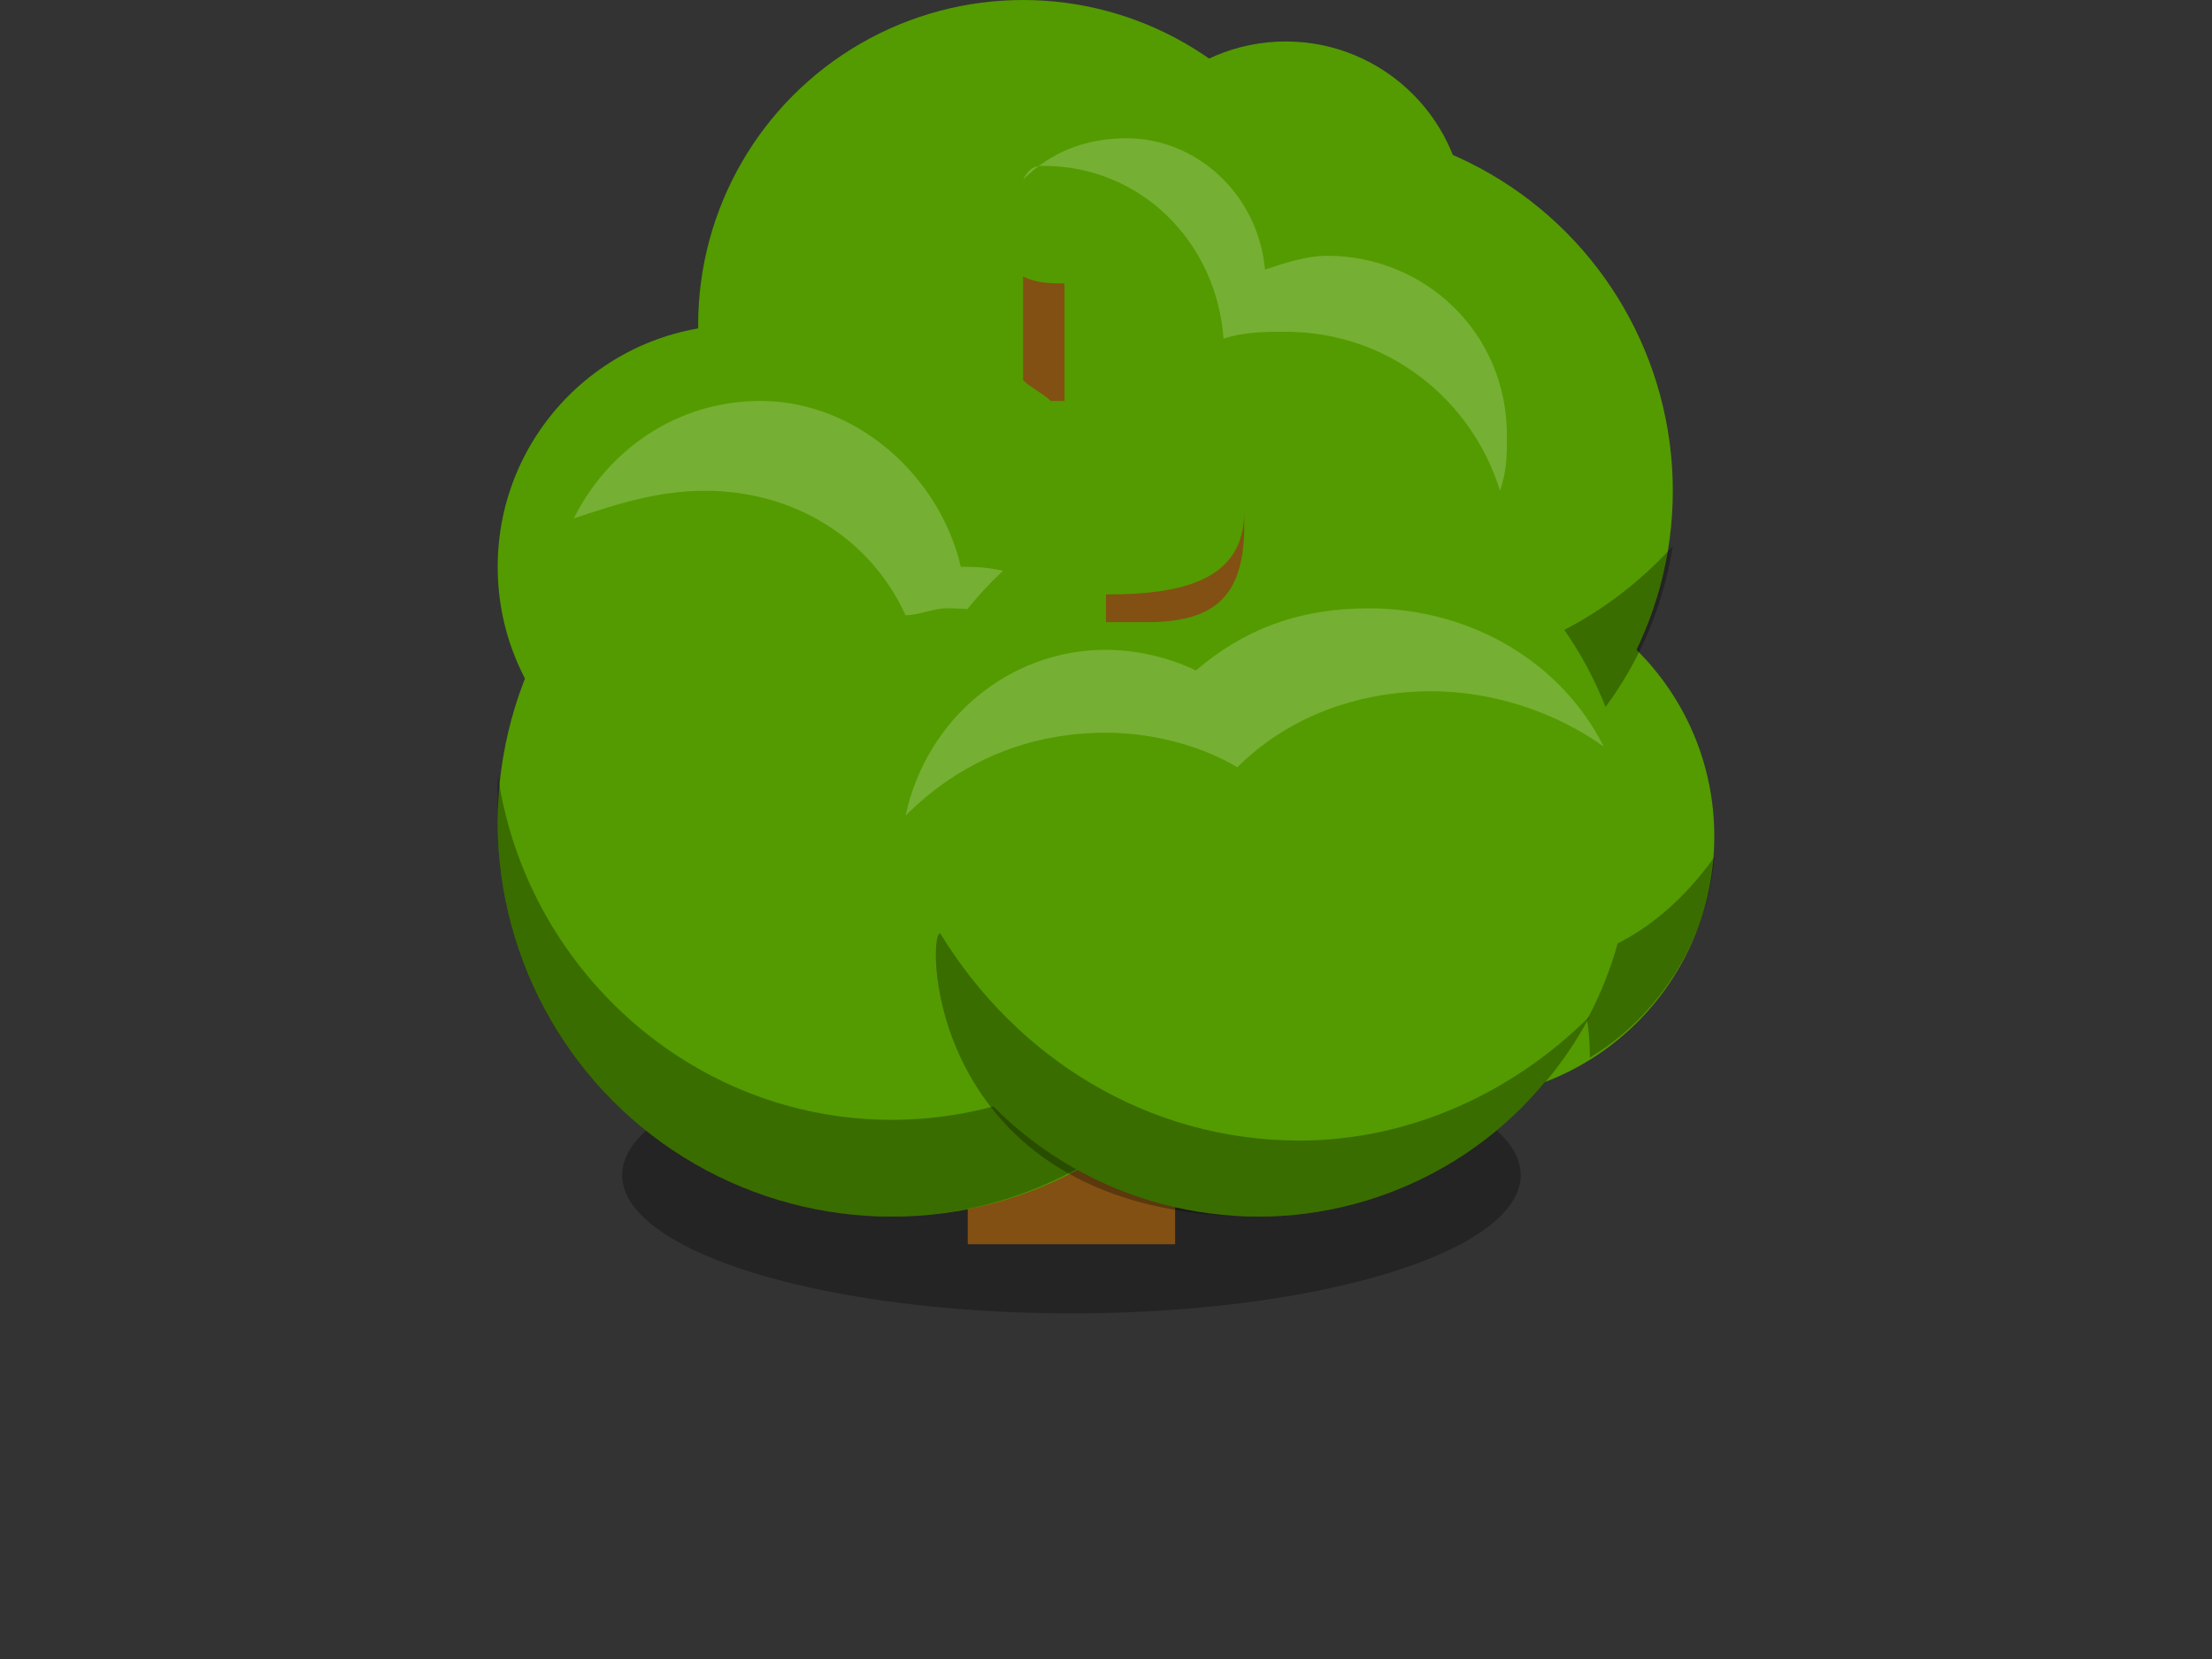 <svg enable-background="new 0 0 32 24" viewBox="0 0 32 24" xmlns="http://www.w3.org/2000/svg"><rect x="0" y="0" width="32" height="24" fill="#333333" stroke="none"/><ellipse cx="15.5" cy="17" opacity=".3" rx="6.5" ry="2"/><path d="m14 14h3v4h-3z" fill="#825012"/><g fill="#539b00"><circle cx="21" cy="12.1" r="3.8"/><circle cx="18.9" cy="7.1" r="5.3"/><circle cx="13.6" cy="10.6" r="5.3"/><circle cx="10.7" cy="8.2" r="3.5"/></g><path d="m13.1 5.1c-1 0-1.8-.3-1.8-1.2v-1.5h-.6v1.8c0 1 .8 1.8 1.8 1.8h.6z" fill="#825012"/><circle cx="12.9" cy="11.9" fill="#539b00" r="5.7"/><path d="m12.9 16.2c-2.9 0-5.3-2.2-5.7-5v.7c0 3.2 2.6 5.7 5.7 5.7s5.7-2.6 5.7-5.7c0-.2 0-.5 0-.7-.4 2.8-2.8 5-5.7 5z" opacity=".3"/><circle cx="14.8" cy="4.7" fill="#539b00" r="4.7"/><circle cx="18.6" cy="3.2" fill="#539b00" r="2.6"/><path d="m10.2 7.1c1.3 0 2.4.7 2.9 1.8.2 0 .4-.1.6-.1 1.1 0 2 .5 2.6 1.3-.2-1.1-1.2-1.9-2.3-1.9 0 0 0 0-.1 0-.3-1.3-1.5-2.4-2.9-2.4-1.2 0-2.2.7-2.7 1.7.6-.2 1.2-.4 1.9-.4z" fill="#fff" opacity=".2"/><path d="m14.8 5.5c.1.1.3.2.4.3h.2v-1.7c-.2 0-.4 0-.6-.1z" fill="#825012"/><path d="m15.1 2.4c1.4 0 2.5 1.1 2.6 2.5.3-.1.6-.1.9-.1 1.5 0 2.7 1 3.1 2.3.1-.3.1-.5.1-.8 0-1.5-1.2-2.6-2.6-2.6-.3 0-.6.1-.9.2-.1-1.1-1-1.9-2-1.9-.6 0-1.1.2-1.5.6.1-.2.2-.2.3-.2z" fill="#fff" opacity=".2"/><path d="m24.2 7.9c-1 1.1-2.4 1.8-4 1.8-.1 0-.2 0-.4 0 .6.6.9 1.4 1 2.3 1.8-.6 3.1-2.2 3.4-4.1z" opacity=".3"/><path d="m22.7 13.9c.2.4.3.9.3 1.4 1-.6 1.7-1.7 1.8-2.9-.5.7-1.2 1.3-2.1 1.5z" opacity=".3"/><circle cx="18.2" cy="12.2" fill="#539b00" r="5.4"/><path d="m16 10.6c.7 0 1.4.2 1.9.5.7-.7 1.7-1.1 2.8-1.1.9 0 1.8.3 2.5.8-.6-1.2-1.9-2-3.4-2-1 0-1.8.3-2.5.9-.4-.2-.9-.3-1.3-.3-1.4 0-2.6 1-2.9 2.4.8-.8 1.8-1.2 2.9-1.2z" fill="#fff" opacity=".2"/><path d="m18.8 16.5c-2.2 0-4.1-1.2-5.2-3-.2 0-.2 4.1 4.6 4.1 2.1 0 3.9-1.2 4.8-2.9-1.1 1.1-2.6 1.8-4.2 1.8z" opacity=".3"/><path d="m18 7.4c0 1-.9 1.2-2 1.2v.4h.6c1 0 1.4-.4 1.4-1.4v-1.1s0 0 0-.1z" fill="#825012"/></svg>
